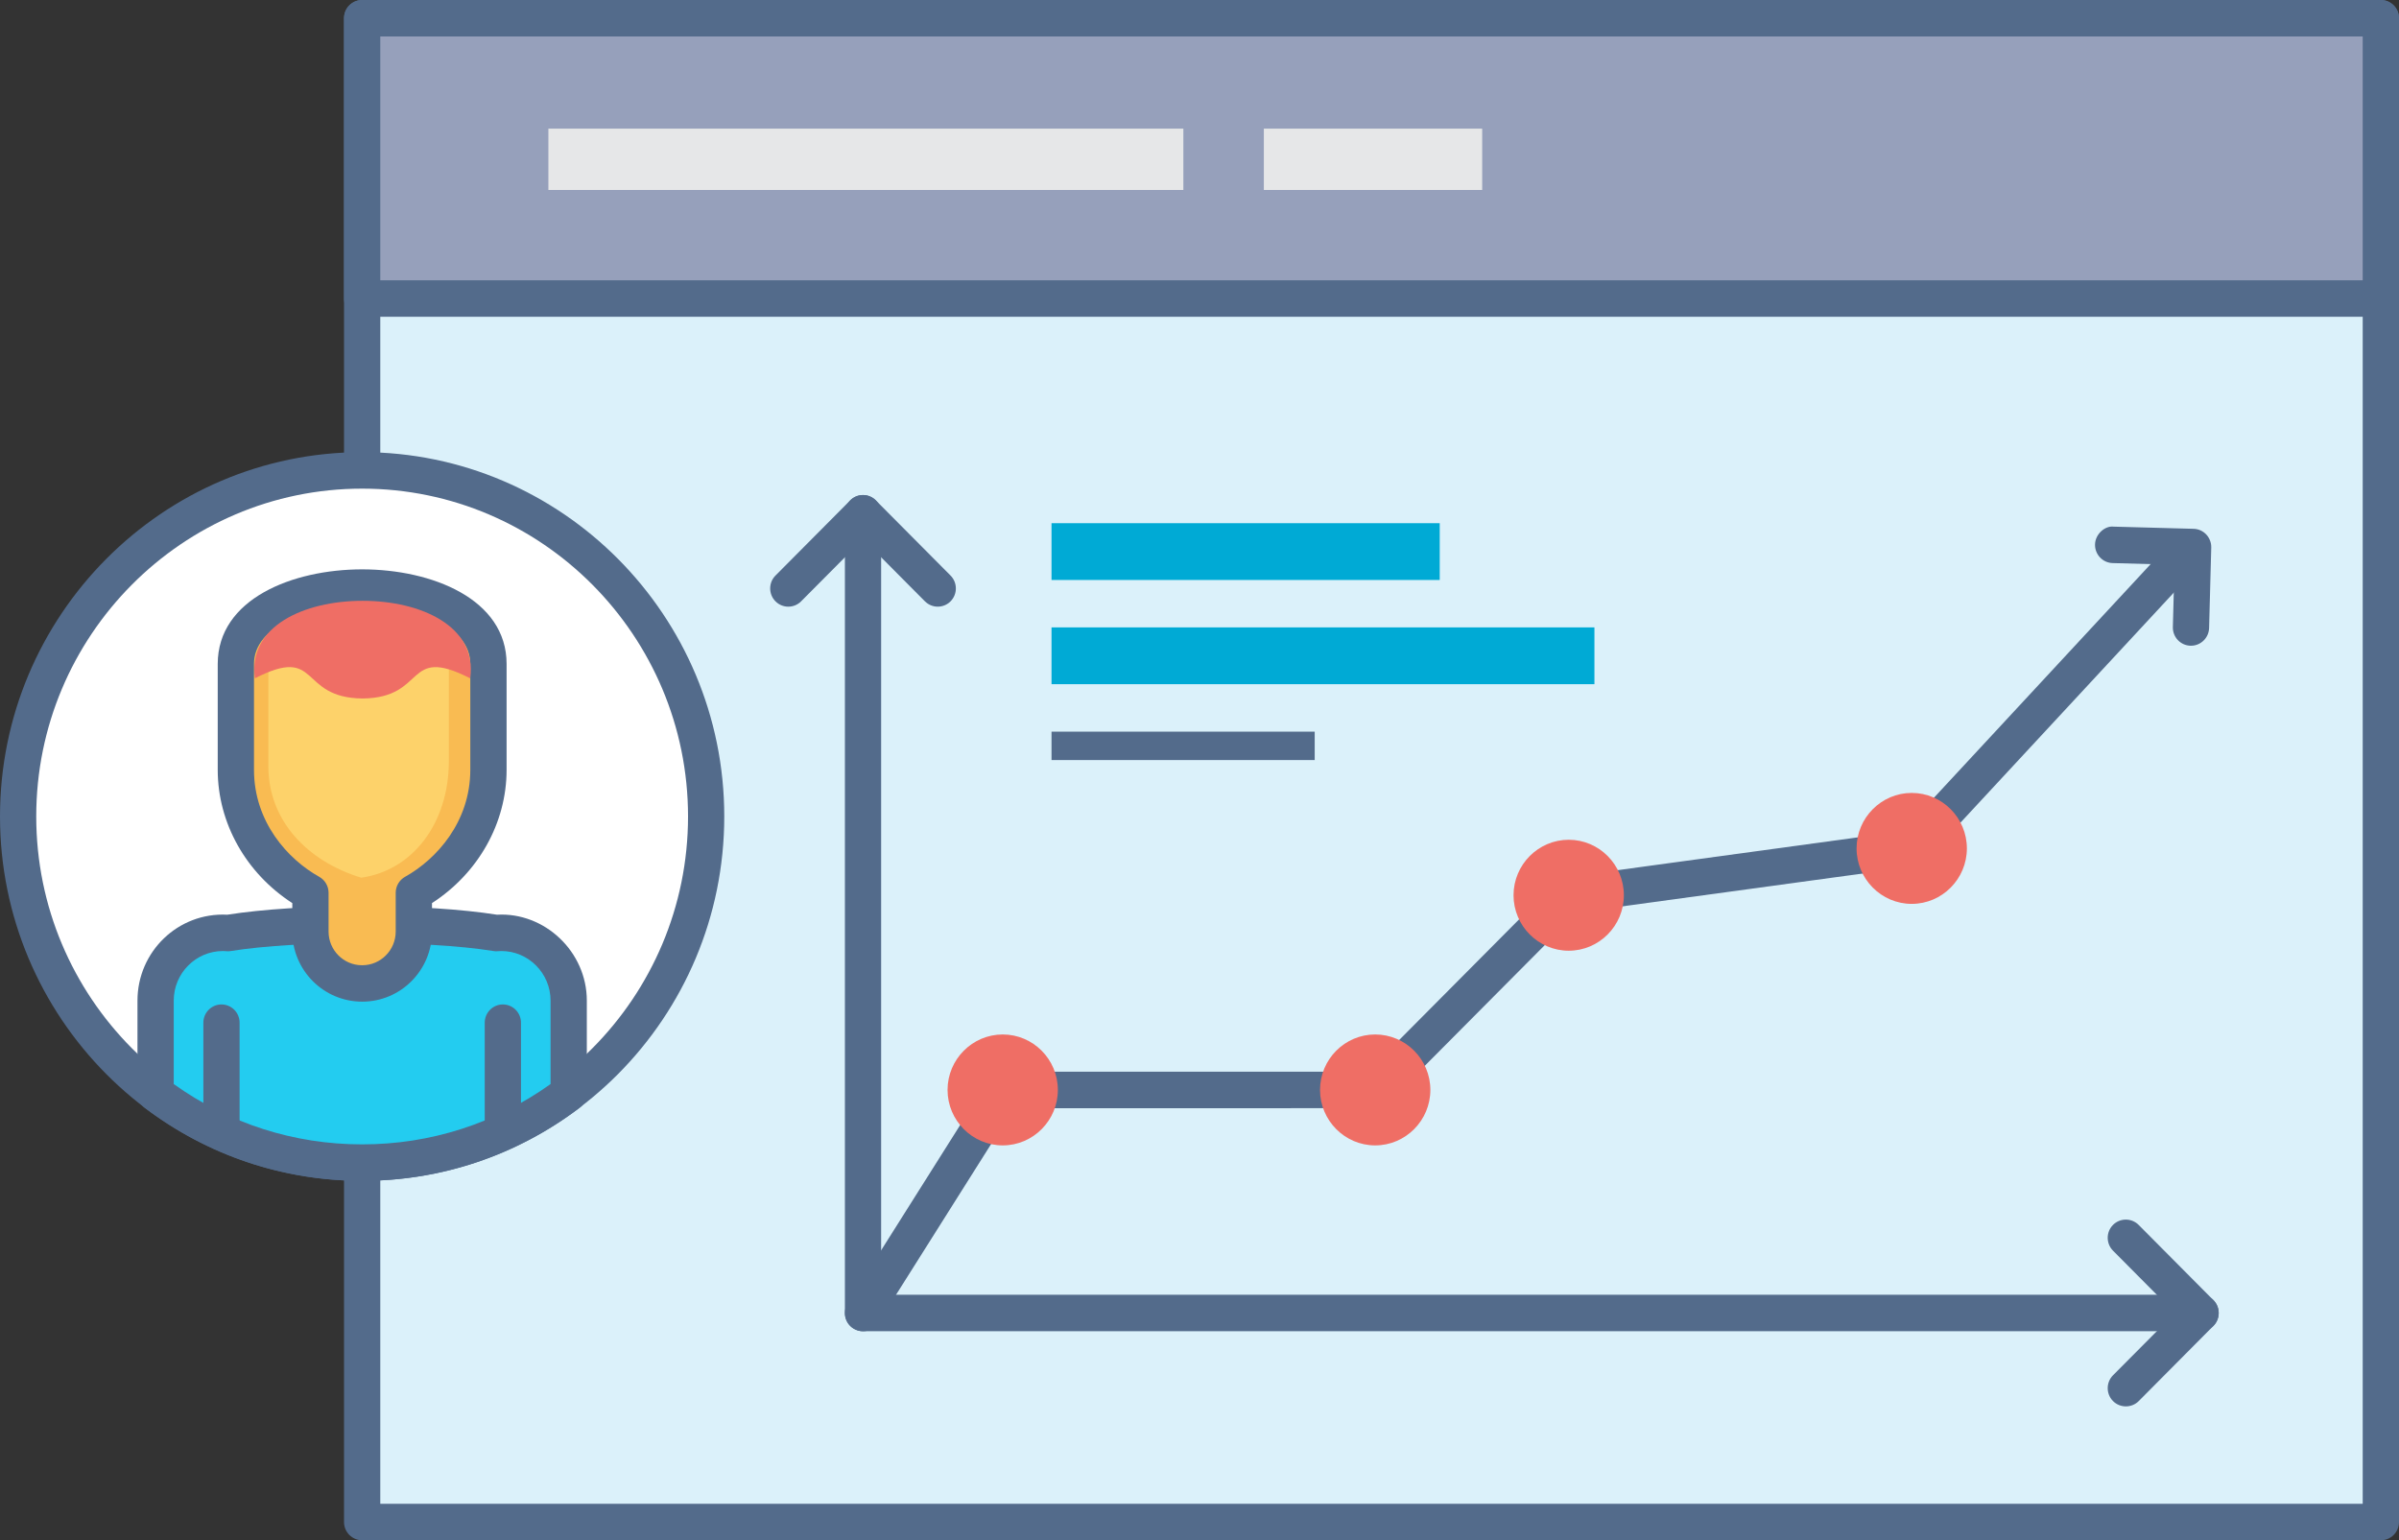<?xml version="1.0" encoding="utf-8"?>
<!-- Generator: Adobe Illustrator 16.0.0, SVG Export Plug-In . SVG Version: 6.00 Build 0)  -->
<!DOCTYPE svg PUBLIC "-//W3C//DTD SVG 1.1//EN" "http://www.w3.org/Graphics/SVG/1.1/DTD/svg11.dtd">
<svg version="1.1" id="Layer_1" xmlns="http://www.w3.org/2000/svg" xmlns:xlink="http://www.w3.org/1999/xlink" x="0px" y="0px"
	 width="95px" height="61px" viewBox="0 0 95 61" enable-background="new 0 0 95 61" xml:space="preserve">
<rect x="0" y="0" width="95" height="61" fill="#333333" stroke="none"/>
<g>
	<g>
		<rect x="14.341" y="0.722" fill-rule="evenodd" clip-rule="evenodd" fill="#DBF1FA" width="79.94" height="59.556"/>
		<path fill="#536B8B" d="M94.281,61h-79.94c-0.397,0-0.718-0.323-0.718-0.723V0.722C13.623,0.323,13.944,0,14.341,0h79.94
			C94.679,0,95,0.323,95,0.722v59.556C95,60.677,94.679,61,94.281,61z M15.059,59.555h78.504V1.444H15.059V59.555z"/>
	</g>
	<g>
		<rect x="14.341" y="0.722" fill-rule="evenodd" clip-rule="evenodd" fill="#96A0BB" width="79.94" height="11.103"/>
		<path fill="#536B8B" d="M94.281,12.546h-79.94c-0.397,0-0.718-0.323-0.718-0.722V0.722C13.623,0.323,13.944,0,14.341,0h79.94
			C94.679,0,95,0.323,95,0.722v11.103C95,12.223,94.679,12.546,94.281,12.546z M15.059,11.102h78.504V1.444H15.059V11.102z"/>
	</g>
	<g>
		<path fill="#536B8B" d="M87.143,52.722H34.176c-0.397,0-0.718-0.322-0.718-0.722V20.327c0-0.398,0.321-0.722,0.718-0.722
			c0.396,0,0.717,0.324,0.717,0.722v30.951h52.25c0.396,0,0.717,0.322,0.717,0.722S87.539,52.722,87.143,52.722z"/>
	</g>
	<g>
		<path fill-rule="evenodd" clip-rule="evenodd" fill="#FFFFFF" d="M14.341,46.042c7.503,0,13.623-6.156,13.623-13.707
			c0-7.548-6.12-13.706-13.623-13.706c-7.503,0-13.624,6.158-13.624,13.706C0.717,39.886,6.838,46.042,14.341,46.042z"/>
		<path fill="#536B8B" d="M14.341,46.766C6.433,46.766,0,40.292,0,32.335c0-7.955,6.433-14.428,14.341-14.428
			c7.908,0,14.34,6.473,14.34,14.428C28.682,40.292,22.249,46.766,14.341,46.766z M14.341,19.352
			c-7.117,0-12.906,5.825-12.906,12.983c0,7.16,5.789,12.985,12.906,12.985c7.116,0,12.905-5.825,12.905-12.985
			C27.246,25.177,21.457,19.352,14.341,19.352z"/>
	</g>
	<g>
		<path fill-rule="evenodd" clip-rule="evenodd" fill="#23CCF0" d="M22.52,43.299c-2.277,1.724-5.11,2.745-8.178,2.745
			s-5.902-1.021-8.179-2.745v-3.672c0-1.476,1.201-2.685,2.667-2.685c0.069,0,0.138,0.004,0.207,0.008
			c2.834-0.455,7.776-0.455,10.609,0c0.069-0.004,0.136-0.008,0.206-0.008h0.001c1.467,0,2.667,1.209,2.667,2.685V43.299z"/>
		<path fill="#536B8B" d="M14.341,46.766c-3.134,0-6.111-0.998-8.611-2.891c-0.18-0.136-0.286-0.35-0.286-0.576v-3.672
			c0-1.935,1.604-3.501,3.557-3.401c1.399-0.22,3.292-0.34,5.34-0.34c2.048,0,3.94,0.12,5.339,0.34
			c1.891-0.107,3.558,1.466,3.558,3.401v3.672c0,0.227-0.106,0.44-0.286,0.576C20.453,45.768,17.476,46.766,14.341,46.766z
			 M6.88,42.933c2.188,1.564,4.76,2.389,7.461,2.389c2.702,0,5.273-0.824,7.461-2.389v-3.306c0-1.082-0.875-1.963-1.95-1.963
			l-0.16,0.008c-0.054,0.004-0.107,0.001-0.161-0.009c-2.628-0.424-7.753-0.424-10.382,0c-0.052,0.01-0.105,0.013-0.161,0.009
			L8.83,37.664c-1.075,0-1.95,0.881-1.95,1.963V42.933z"/>
	</g>
	<g>
		<path fill-rule="evenodd" clip-rule="evenodd" fill="#F9BB52" d="M12.293,35.356c-1.658-0.927-2.953-2.732-2.953-4.869v-4.193
			c0-4.032,10.002-4.032,10.002,0v4.193c0,2.136-1.295,3.942-2.954,4.869v1.535c0,1.132-0.919,2.057-2.042,2.057l0,0h-0.005h-0.004
			h0c-1.125,0-2.043-0.925-2.043-2.057V35.356z"/>
		<path fill="#536B8B" d="M14.346,39.669h-0.005c-1.528,0-2.766-1.244-2.766-2.777v-1.126c-1.832-1.184-2.953-3.169-2.953-5.278
			v-4.193c0-2.574,2.964-3.746,5.72-3.746c2.754,0,5.719,1.171,5.719,3.746v4.193c0,2.109-1.122,4.094-2.954,5.278v1.126
			C17.107,38.425,15.869,39.669,14.346,39.669z M14.342,23.993c-2.129,0-4.284,0.791-4.284,2.302v4.193
			c0,2.059,1.334,3.54,2.583,4.237c0.229,0.128,0.37,0.369,0.37,0.632v1.535c0,0.736,0.594,1.335,1.325,1.335h0.01
			c0.73,0,1.324-0.599,1.324-1.335v-1.535c0-0.263,0.142-0.504,0.37-0.632c1.249-0.697,2.584-2.178,2.584-4.237v-4.193
			C18.625,24.784,16.47,23.993,14.342,23.993z"/>
	</g>
	<g>
		<path fill-rule="evenodd" clip-rule="evenodd" fill="#FDD26A" d="M14.304,34.76c-2.142-0.656-3.677-2.267-3.677-4.412v-4.72
			c3.203,0.955,3.964,1.005,7.147,0v4.517C17.773,32.627,16.319,34.479,14.304,34.76z"/>
	</g>
	<g>
		<path fill="#536B8B" d="M8.77,45.529c-0.396,0-0.717-0.324-0.717-0.723v-4.303c0-0.399,0.321-0.723,0.717-0.723
			c0.397,0,0.718,0.323,0.718,0.723v4.303C9.488,45.205,9.167,45.529,8.77,45.529z"/>
	</g>
	<g>
		<path fill="#536B8B" d="M19.913,45.529c-0.396,0-0.718-0.324-0.718-0.723v-4.303c0-0.399,0.321-0.723,0.718-0.723
			s0.718,0.323,0.718,0.723v4.303C20.631,45.205,20.31,45.529,19.913,45.529z"/>
	</g>
	<g>
		<path fill-rule="evenodd" clip-rule="evenodd" fill="#EF6E65" d="M10.096,26.863c-0.292-2.057,1.943-3.069,4.262-3.069
			c2.316,0,4.552,1.012,4.259,3.069c-2.615-1.335-1.688,0.776-4.259,0.8C11.786,27.639,12.711,25.527,10.096,26.863z"/>
	</g>
	<g>
		<path fill="#536B8B" d="M34.175,52.723c-0.132,0-0.265-0.036-0.384-0.112c-0.335-0.214-0.434-0.66-0.221-0.997l5.574-8.835
			c0.131-0.209,0.36-0.335,0.605-0.335h14.41l7.453-7.499c0.111-0.111,0.256-0.184,0.411-0.205l13.331-1.821l10.296-11.1
			c0.271-0.291,0.726-0.306,1.014-0.036c0.29,0.272,0.306,0.729,0.036,1.021l-10.47,11.29c-0.114,0.122-0.266,0.201-0.43,0.223
			l-13.344,1.822l-7.493,7.538c-0.135,0.136-0.316,0.212-0.507,0.212H40.144l-5.362,8.5C34.645,52.604,34.412,52.723,34.175,52.723z
			"/>
	</g>
	<g>
		<path fill-rule="evenodd" clip-rule="evenodd" fill="#EF6E65" d="M54.457,45.362c1.203,0,2.185-0.987,2.185-2.197
			s-0.981-2.196-2.185-2.196s-2.184,0.986-2.184,2.196S53.254,45.362,54.457,45.362z"/>
	</g>
	<g>
		<path fill-rule="evenodd" clip-rule="evenodd" fill="#EF6E65" d="M39.708,45.362c1.203,0,2.183-0.987,2.183-2.197
			s-0.979-2.196-2.183-2.196c-1.203,0-2.185,0.986-2.185,2.196S38.505,45.362,39.708,45.362z"/>
	</g>
	<g>
		<path fill-rule="evenodd" clip-rule="evenodd" fill="#EF6E65" d="M62.121,37.652c1.202,0,2.184-0.986,2.184-2.197
			s-0.981-2.197-2.184-2.197c-1.203,0-2.185,0.986-2.185,2.197S60.918,37.652,62.121,37.652z"/>
	</g>
	<g>
		<path fill-rule="evenodd" clip-rule="evenodd" fill="#EF6E65" d="M75.704,35.797c1.203,0,2.184-0.987,2.184-2.196
			c0-1.211-0.98-2.198-2.184-2.198s-2.184,0.987-2.184,2.198C73.521,34.81,74.501,35.797,75.704,35.797z"/>
	</g>
	<g>
		<path fill="#E6E7E8" d="M21.716,7.524V5.095c8.381,0,16.763,0,25.145,0v2.429C38.479,7.524,30.097,7.524,21.716,7.524
			L21.716,7.524z M50.048,7.524V5.095c2.881,0,5.764,0,8.646,0v2.429C55.812,7.524,52.929,7.524,50.048,7.524z"/>
	</g>
	<g>
		<path fill="#00AAD5" d="M41.64,22.97v-2.25c5.124,0,10.249,0,15.373,0v2.25C51.889,22.97,46.764,22.97,41.64,22.97z"/>
	</g>
	<g>
		<path fill="#00AAD5" d="M41.64,27.097v-2.25c7.165,0,14.333,0,21.499,0v2.25C55.973,27.097,48.805,27.097,41.64,27.097z"/>
	</g>
	<g>
		<path fill="#536B8B" d="M41.64,30.1v-1.125c3.474,0,6.949,0,10.422,0V30.1C48.589,30.1,45.114,30.1,41.64,30.1z"/>
	</g>
	<g>
		<path fill="#536B8B" d="M37.134,24.026c-0.184,0-0.367-0.071-0.507-0.211l-2.451-2.466l-2.452,2.466
			c-0.281,0.282-0.734,0.282-1.015,0c-0.28-0.282-0.28-0.739,0-1.021l2.959-2.977c0.28-0.282,0.734-0.282,1.015,0l2.959,2.977
			c0.28,0.282,0.28,0.739,0,1.021C37.501,23.956,37.318,24.026,37.134,24.026z"/>
	</g>
	<g>
		<path fill="#536B8B" d="M84.184,55.698c-0.185,0-0.368-0.069-0.509-0.211c-0.28-0.281-0.28-0.739,0-1.021l2.452-2.466
			l-2.452-2.468c-0.28-0.282-0.28-0.74,0-1.021c0.281-0.28,0.734-0.281,1.016,0.001l2.959,2.978c0.134,0.135,0.21,0.319,0.21,0.511
			s-0.076,0.375-0.211,0.511l-2.958,2.978C84.551,55.629,84.367,55.698,84.184,55.698z"/>
	</g>
	<g>
		<path fill="#536B8B" d="M86.763,25.573c-0.006,0-0.013,0-0.019,0c-0.397-0.01-0.71-0.342-0.699-0.741l0.065-2.465L83.66,22.3
			c-0.396-0.011-0.708-0.343-0.697-0.741c0.008-0.399,0.391-0.745,0.735-0.702l3.169,0.086c0.395,0.01,0.707,0.343,0.698,0.741
			L87.48,24.87C87.469,25.262,87.149,25.573,86.763,25.573z"/>
	</g>
</g>
</svg>
